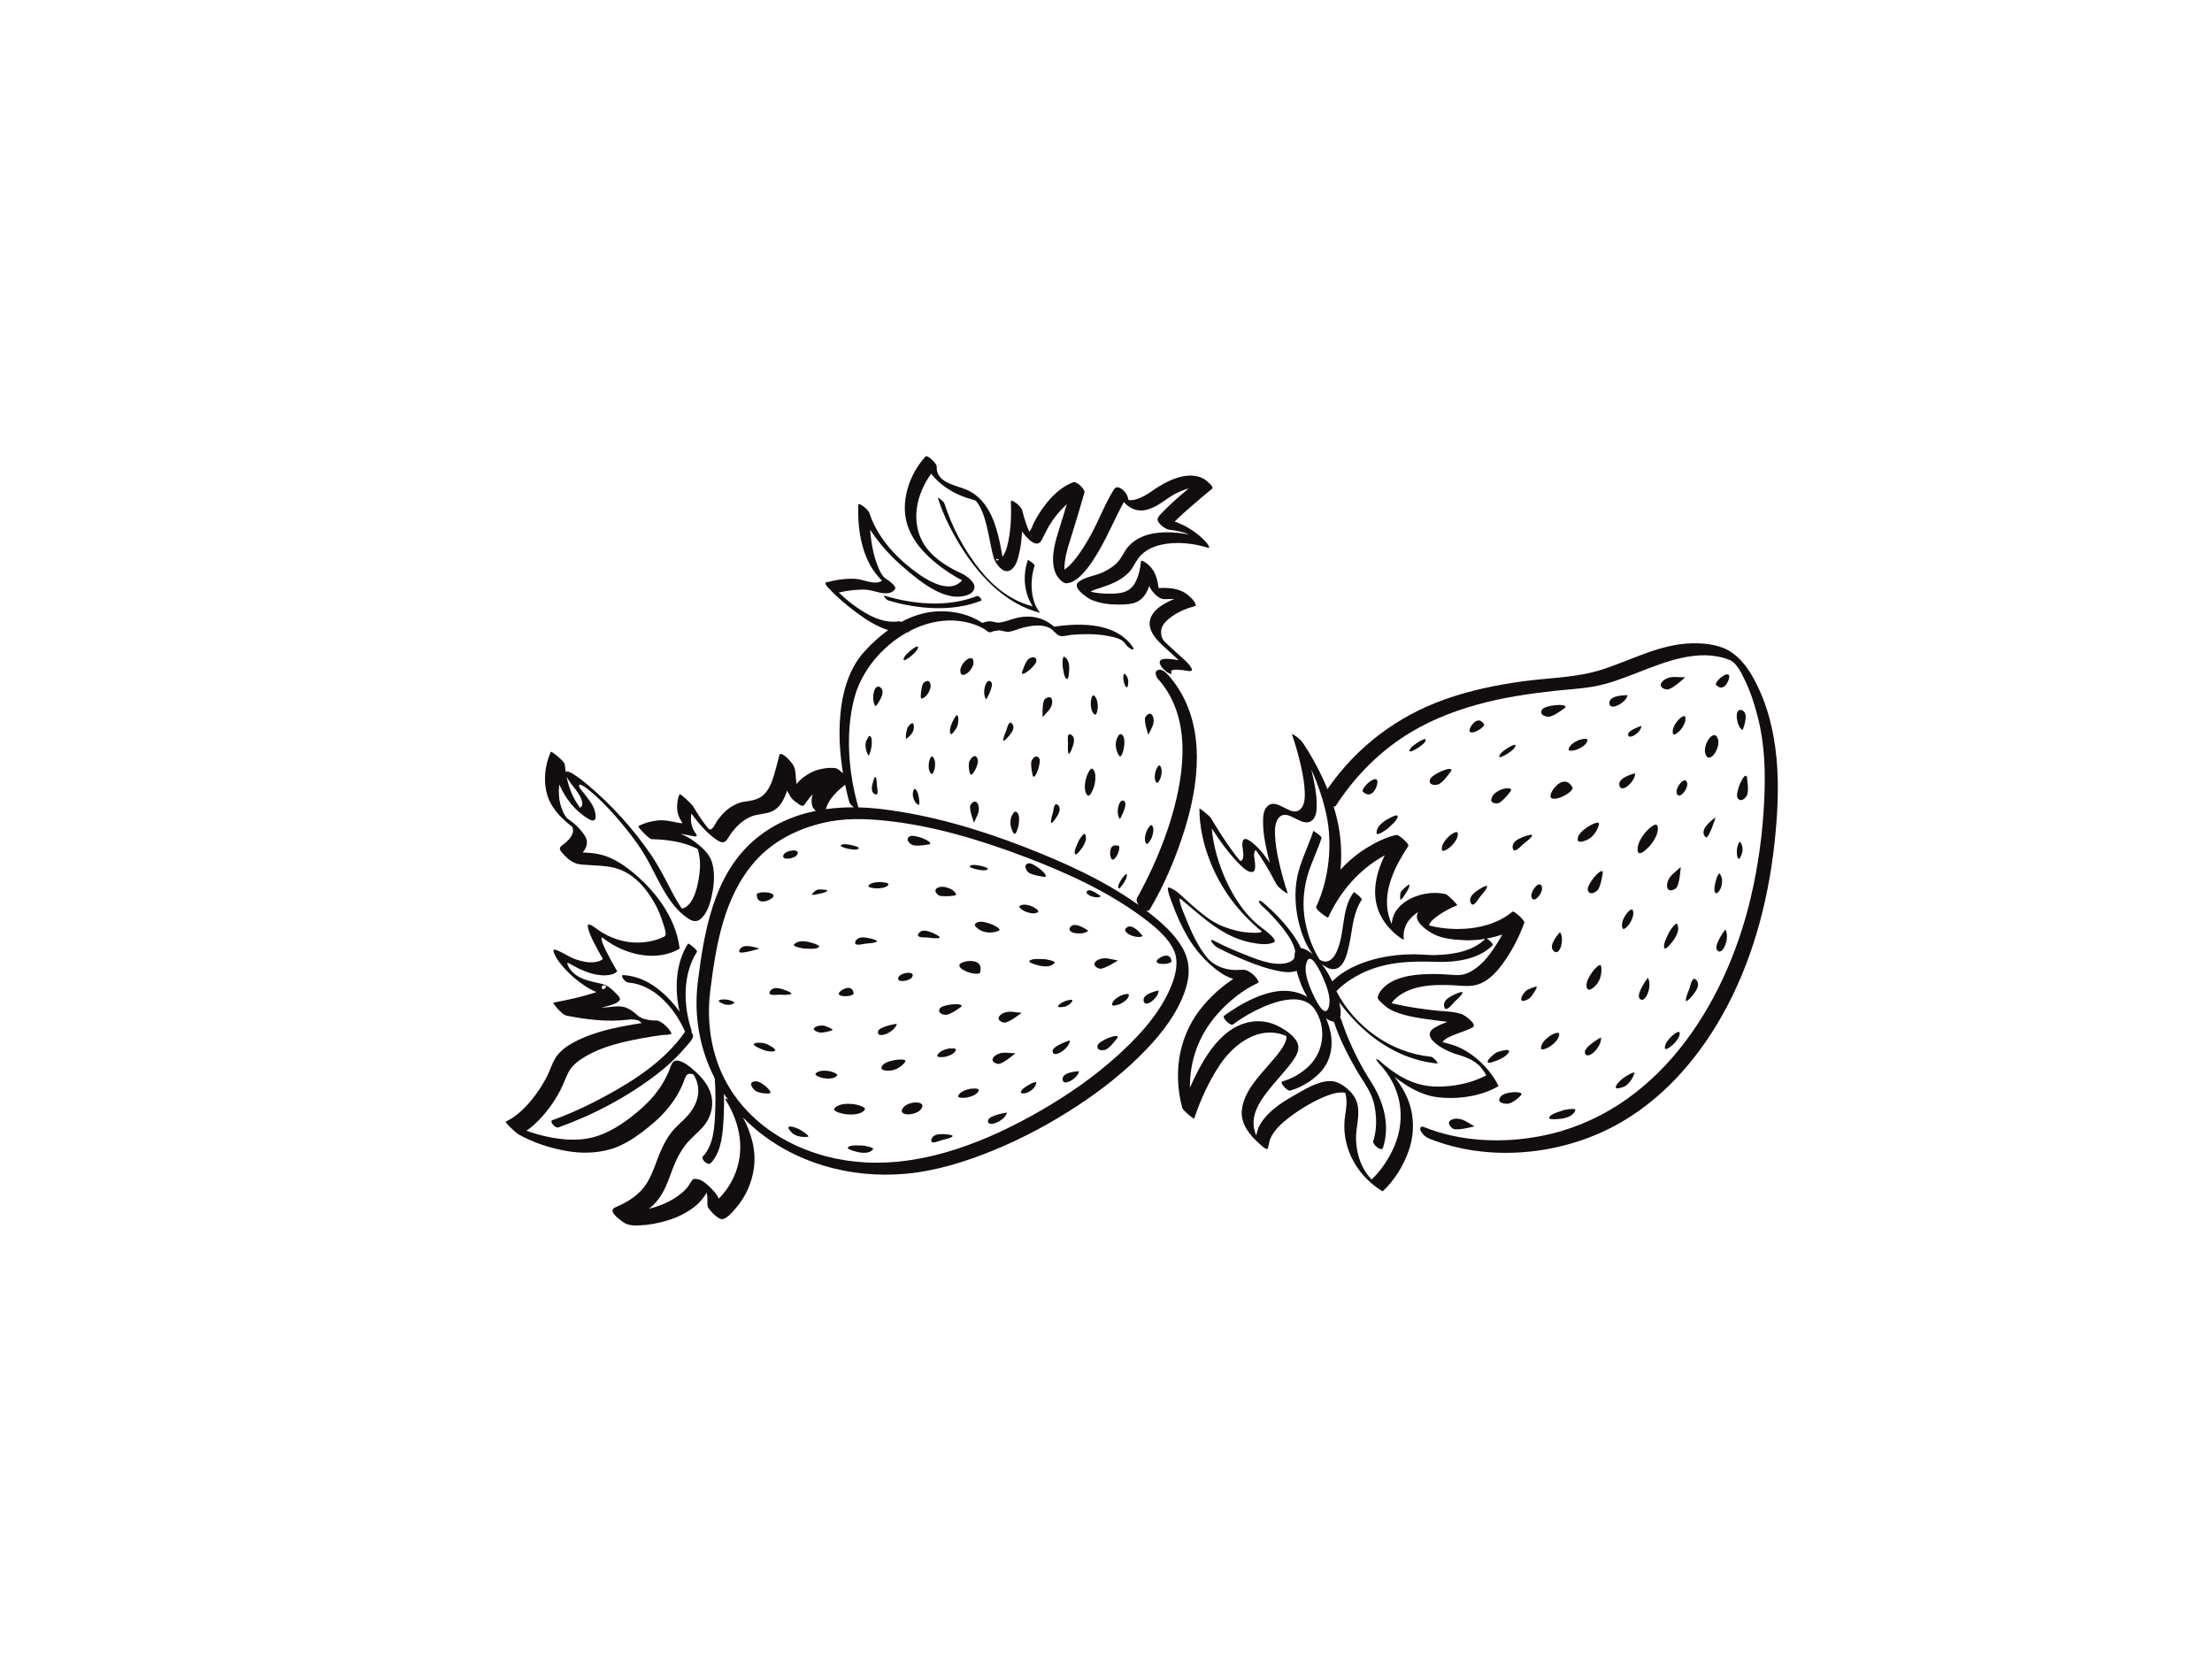 <?xml version="1.0" encoding="utf-8"?>
<!-- Generator: Adobe Illustrator 17.0.0, SVG Export Plug-In . SVG Version: 6.00 Build 0)  -->
<!DOCTYPE svg PUBLIC "-//W3C//DTD SVG 1.1//EN" "http://www.w3.org/Graphics/SVG/1.1/DTD/svg11.dtd">
<svg version="1.1" id="Layer_1" xmlns="http://www.w3.org/2000/svg" xmlns:xlink="http://www.w3.org/1999/xlink" x="0px" y="0px"
	 width="800px" height="600px" viewBox="0 0 800 600" enable-background="new 0 0 800 600" xml:space="preserve">
<g>
	<path fill="#120E0F" d="M312.571,401.616c1.394-1.425-3.613-2.284-4.063-2.323c-2.145-0.189-5.077-0.161-6.585,1.381
		c-1.393,1.425,3.614,2.284,4.063,2.323C308.133,403.187,311.064,403.159,312.571,401.616z"/>
	<path fill="#120E0F" d="M353.017,314.365c1.014,0.212,3.177,0.74,4.146,0.087c0.772-0.52-1.994-1.197-2.169-1.233
		c-1.014-0.212-3.178-0.74-4.147-0.087C350.076,313.651,352.841,314.329,353.017,314.365z"/>
	<path fill="#120E0F" d="M372.331,392.206c-0.893,0.523-2.854,1.581-3.118,2.706c-0.208,0.895,1.988,0.547,3.004-0.071
		c1.769-1.076,2.303-2.058,2.566-3.182C374.992,390.764,372.485,392.116,372.331,392.206z"/>
	<path fill="#120E0F" d="M289.332,408.557c-0.937-0.434-2.918-1.435-4.012-1.016c-0.871,0.333,1.4,2.437,1.546,2.538
		c2.169,1.502,5.337,1.058,5.337,1.058C293.073,410.804,289.494,408.632,289.332,408.557z"/>
	<path fill="#120E0F" d="M306.339,306.871c1.014,0.211,3.178,0.739,4.146,0.086c0.772-0.52-1.994-1.196-2.168-1.233
		c-1.014-0.211-3.178-0.739-4.147-0.087C303.399,306.157,306.164,306.834,306.339,306.871z"/>
	<path fill="#120E0F" d="M386.977,376.26c0,0-6.273,1.92-6.292,3.873C380.658,383.02,386.717,379.524,386.977,376.26z"/>
	<path fill="#120E0F" d="M404.323,347.351c0,0-2.097-0.369-3.256-0.632c-1.534-0.349-3.716-0.129-4.848,1.086
		c-1.135,1.22,0.334,2.264,1.493,2.528C399.245,350.682,404.323,347.351,404.323,347.351z"/>
	<path fill="#120E0F" d="M359.256,382.461c-0.957,1.358,0.643,2.197,1.829,2.303c1.568,0.141,6.143-3.836,6.143-3.836
		s-2.131-0.084-3.316-0.191C362.343,380.596,360.209,381.105,359.256,382.461z"/>
	<path fill="#120E0F" d="M385.383,364.006c2.166-0.861,2.456-2.112,2.456-2.112c0.237-0.701-2.388,0.063-2.519,0.122
		c-0.75,0.347-2.361,1.033-2.656,1.906C382.426,364.623,385.251,364.06,385.383,364.006z"/>
	<path fill="#120E0F" d="M312.079,339.024c-2.003-0.031-2.804,1.212-2.812,2.037c-0.01,1.164,3.301,0.282,3.436,0.264
		c0.706-0.095,3.981-0.213,4.466-0.852C317.509,340.022,314.083,339.055,312.079,339.024z"/>
	<path fill="#120E0F" d="M353.338,333.638c-1.314,0.642-0.537,1.421-0.347,1.618c2.693,2.775,6.691,2.095,8.197,1.36
		c1.314-0.641-2.211-2.203-2.468-2.3C357.307,333.78,354.843,332.903,353.338,333.638z"/>
	<path fill="#120E0F" d="M295.782,323.362c0.748-0.18,2.989-0.511,3.444-1.247c0.27-0.437-3.254-0.437-3.43-0.393
		c-0.748,0.18-1.689,1.001-2.143,1.736C293.383,323.895,295.607,323.404,295.782,323.362z"/>
	<path fill="#120E0F" d="M350.851,393.794c-1.492,0.311-3.434,0.945-4.234,2.338c-0.744,1.292,2.768,0.873,3.088,0.805
		c1.493-0.312,3.435-0.946,4.235-2.337C354.683,393.306,351.172,393.727,350.851,393.794z"/>
	<path fill="#120E0F" d="M339.537,323.831c0.775,0.549,6.365,0.311,6.265-0.293c-0.112-0.663-0.715-1.204-1.235-1.573
		c-0.776-0.549-1.696-0.92-2.63-1.114c-0.72-0.149-1.667-0.255-2.375,0.045c-0.142,0.061-0.286,0.123-0.429,0.184
		c-0.508,0.215-0.932,0.577-0.831,1.178C338.414,322.923,339.016,323.464,339.537,323.831z"/>
	<path fill="#120E0F" d="M339.925,364.716c-0.961,1.545,0.842,2.289,2.141,2.317c1.703,0.037,5.638-2.982,5.638-2.982
		C348.665,362.506,340.878,363.18,339.925,364.716z"/>
	<path fill="#120E0F" d="M396.957,378.088c-0.467,1.75,1.479,1.948,2.733,1.605c1.644-0.448,4.529-4.452,4.529-4.452
		C404.687,373.492,397.42,376.349,396.957,378.088z"/>
	<path fill="#120E0F" d="M377.899,317.167c1.787-0.43-4.183-5.356-5.959-4.926c-1.788,0.432-1.052,2.212-0.157,3.133
		C372.957,316.583,377.899,317.167,377.899,317.167z"/>
	<path fill="#120E0F" d="M329.819,305.507c1.498,0.791,6.389-0.155,6.389-0.155c1.566-0.952-5.669-3.814-7.226-2.867
		C327.416,303.438,328.678,304.903,329.819,305.507z"/>
	<path fill="#120E0F" d="M377.807,346.891c-1.25,0.029-4.498-0.412-5.454,0.619c-0.748,0.801,3.786,1.787,4.002,1.823
		c2.555,0.432,4.038,0.023,4.996-1.008C382.097,347.523,378.025,346.886,377.807,346.891z"/>
	<path fill="#120E0F" d="M312.141,414.317c-1.25,0.029-4.497-0.411-5.455,0.62c-0.747,0.801,3.787,1.786,4.002,1.822
		c2.555,0.431,4.039,0.022,4.997-1.008C316.431,414.949,312.359,414.311,312.141,414.317z"/>
	<path fill="#120E0F" d="M387.28,335.079c-2.361,2.537,4.567,3.372,6.284,1.527C393.565,336.605,388.996,333.234,387.28,335.079z"/>
	<path fill="#120E0F" d="M384.317,390.062c-0.258,3.42,5.725-0.148,5.913-2.637C390.23,387.425,384.506,387.574,384.317,390.062z"/>
	<path fill="#120E0F" d="M413.586,361.739c0.288,3.417,5.634-1.029,5.423-3.513C419.009,358.226,413.375,359.256,413.586,361.739z"
		/>
	<path fill="#120E0F" d="M407.743,335.284c-3.008,1.751,3.358,4.542,5.546,3.268C413.289,338.553,409.931,334.011,407.743,335.284z"
		/>
	<path fill="#120E0F" d="M316.827,321.289c1.309,0.004,3.394-0.085,4.361-1.125c0.866-0.931-2.368-1.147-2.617-1.148
		c-1.309-0.005-3.395,0.085-4.362,1.125C313.343,321.072,316.578,321.288,316.827,321.289z"/>
	<path fill="#120E0F" d="M370.839,329.673c1.286,0.518,3.04,0.991,4.364,0.341c1.235-0.607-1.594-2.063-1.874-2.175
		c-1.287-0.519-3.04-0.991-4.364-0.341C367.73,328.104,370.558,329.56,370.839,329.673z"/>
	<path fill="#120E0F" d="M347.714,348.255c-3.169,1.66,4.51,4.807,6.663,3.678C356.066,346.773,349.866,347.125,347.714,348.255z"/>
	<path fill="#120E0F" d="M279.404,324.653c1.975-1.889-4.373-2.587-5.714-1.303C273.566,327.501,278.062,325.937,279.404,324.653z"
		/>
	<path fill="#120E0F" d="M277.151,377.52c-1.494-0.651-6.821-0.659-3.431,1.139c1.44,0.763,4.658,2.162,6.37,1.462
		C281.452,379.565,277.41,377.634,277.151,377.52z"/>
	<path fill="#120E0F" d="M324.374,370.261c0,0-6.5,0.912-6.837,2.839C317.042,375.948,323.587,373.444,324.374,370.261z"/>
	<path fill="#120E0F" d="M357.339,405.218c-0.495,2.849,6.049,0.344,6.836-2.839C364.174,402.379,357.674,403.291,357.339,405.218z"
		/>
	<path fill="#120E0F" d="M398.198,324.175c0,0-3.66-2.847-4.837-2.064C391.623,323.268,396.142,325.351,398.198,324.175z"/>
	<path fill="#120E0F" d="M363.191,369.841c1.559,0.214,6.314-3.552,6.314-3.552s-2.122-0.181-3.302-0.342
		c-1.56-0.213-3.715,0.199-4.731,1.51C360.452,368.772,362.011,369.682,363.191,369.841z"/>
	<path fill="#120E0F" d="M263.29,361.582c-0.823-0.09-2.556-0.333-3.272,0.261c-0.575,0.476,2.124,1.449,2.266,1.473
		c2.298,0.376,3.21-0.542,3.21-0.542C266.069,362.296,263.432,361.597,263.29,361.582z"/>
	<path fill="#120E0F" d="M339.841,339.109c0.426-0.373-2.727-2.003-4.68-2.432c-1.954-0.428-2.993,0.631-3.171,1.438
		c-0.249,1.139,3.171,0.933,3.308,0.941C336.008,339.104,339.236,339.64,339.841,339.109z"/>
	<path fill="#120E0F" d="M270.154,342.15c-2.005-0.04-2.811,1.199-2.824,2.023c-0.016,1.164,6.987-0.973,7.123-0.992
		C275.158,343.09,272.156,342.19,270.154,342.15z"/>
	<path fill="#120E0F" d="M281.33,357.377c-1.983-0.267-2.93,0.873-3.039,1.69c-0.153,1.155,3.239,0.671,3.376,0.669
		c0.711-0.01,3.975,0.26,4.534-0.319C286.593,359.013,283.314,357.645,281.33,357.377z"/>
	<path fill="#120E0F" d="M339.277,410.262c-1.985,0.28-2.577,1.629-2.453,2.444c0.176,1.151,3.306-0.231,3.438-0.27
		c0.682-0.203,3.9-0.825,4.277-1.532C344.802,410.408,341.262,409.982,339.277,410.262z"/>
	<path fill="#120E0F" d="M327.358,384.026c0.792-1.215-3.056-0.76-3.327-0.712c-1.496,0.259-4.072,0.762-4.978,2.152
		c-0.793,1.216,0.284,1.488,0.552,1.558C323.374,388.028,326.451,385.417,327.358,384.026z"/>
	<path fill="#120E0F" d="M301.08,372.486c0.408-0.316-2.885-1.542-3.065-1.558c-2.581-0.219-3.449,0.785-3.449,0.785
		c-1.173,0.969,1.906,1.724,2.086,1.745C297.416,373.547,300.392,373.017,301.08,372.486z"/>
	<path fill="#120E0F" d="M299.962,387.391c-1.504-0.241-3.543-0.343-4.802,0.67c-1.169,0.942,2.253,1.803,2.575,1.855
		c1.502,0.241,3.542,0.343,4.801-0.67C303.705,388.305,300.285,387.442,299.962,387.391z"/>
	<path fill="#120E0F" d="M331.432,398.714c-0.956-0.027-1.934,0.172-2.822,0.527c-0.683,0.272-1.531,0.706-1.948,1.343
		c-0.084,0.129-0.17,0.259-0.252,0.389c-0.301,0.457-0.447,0.989-0.02,1.43c0.47,0.488,1.28,0.602,1.922,0.621
		c0.957,0.026,1.934-0.174,2.821-0.528c0.683-0.272,1.531-0.706,1.948-1.343c0.085-0.129,0.169-0.258,0.254-0.387
		c0.3-0.458,0.446-0.991,0.02-1.431C332.883,398.846,332.075,398.731,331.432,398.714z"/>
	<path fill="#120E0F" d="M292.196,340.621c-2.547-0.471-4.037-0.086-5.013,0.929c-0.758,0.79,3.303,1.492,3.521,1.489
		c1.249-0.008,4.489,0.483,5.464-0.532C296.927,341.718,292.411,340.662,292.196,340.621z"/>
	<path fill="#120E0F" d="M329.923,353.311c1.268-2.29-3.998-1.659-4.922,0.008C323.733,355.61,329,354.979,329.923,353.311z"/>
	<path fill="#120E0F" d="M288.347,309.054c1.268-2.29-3.997-1.659-4.921,0.009C282.158,311.353,287.425,310.721,288.347,309.054z"/>
	<path fill="#120E0F" d="M276.989,392.913c-1.011-0.812-2.688-2.084-4.096-1.822c-2.824,0.523-0.017,3.153,0.175,3.309
		c1.011,0.813,3.795,1.242,5.21,1.03C279.544,395.24,277.18,393.069,276.989,392.913z"/>
	<path fill="#120E0F" d="M342.822,379.286c-1.356,0.321-3.062,0.949-3.753,2.235c-0.644,1.201,2.524,0.748,2.82,0.679
		c1.355-0.322,3.062-0.95,3.753-2.237C346.286,378.763,343.119,379.215,342.822,379.286z"/>
	<path fill="#120E0F" d="M405.353,360.065c-1.251,0.61-2.775,1.595-3.157,2.999c-0.357,1.31,2.633,0.176,2.905,0.042
		c1.25-0.61,2.774-1.595,3.156-3C408.615,358.797,405.626,359.932,405.353,360.065z"/>
	<path fill="#120E0F" d="M308.742,359.463c-0.261-3.642-4.061-1.889-5.122-0.65C302.058,360.635,307.68,360.701,308.742,359.463z"/>
	<path fill="#120E0F" d="M418.576,347.143c-1.561,1.822,4.062,1.888,5.121,0.649C423.438,344.151,419.637,345.904,418.576,347.143z"
		/>
	<path fill="#120E0F" d="M427.659,342.801c-2.97-5.207-7.776-9.349-12.455-12.969c-0.213-0.165-0.433-0.323-0.647-0.486
		c0.555,0.102,1.041-0.03,1.324-0.507c5.377-9.068,9.541-19.033,12.646-29.086c5.082-16.454,7.337-35.926-2.562-51.085
		c-1.073-1.643-2.261-3.183-3.575-4.64c-0.833-0.923-2.294-2.241-3.684-1.681c-1.305,0.526-0.617,2.397,0.053,3.14
		c12.138,13.451,9.807,33.329,5.14,49.4c-2.098,7.224-4.893,14.247-8.11,21.042c-1.033,2.182-2.122,4.339-3.265,6.466
		c-0.322,0.598-0.649,1.193-0.983,1.785c-0.1,0.177-0.2,0.353-0.302,0.529c-0.072,0.125-0.003,0.008,0.061-0.101
		c-0.448,0.789-0.166,1.786,0.44,2.665c-12.481-8.895-26.877-15.368-41.056-20.886c-16.563-6.446-33.966-11.59-51.648-13.744
		c-2.843-0.346-5.71-0.564-8.575-0.634c-3.63-12.479-4.763-26.946-1.48-39.548c2.519-9.668,9.922-18.68,19.108-23.765
		c0.223-0.023,0.445-0.051,0.667-0.085c0.113-0.017,0.126-0.138,0.078-0.317c7.563-3.97,16.254-5.275,24.398-2.14
		c0.73,0.281,1.431,0.624,2.121,0.991c0.476,0.254,1.197,0.737,1.251,0.779c0.403,0.311,1.12,0.957,1.677,0.719
		c0.825-0.352,1.71-0.51,2.595-0.619c1.212-0.151,2.2,0.426,3.356,0.481c1.54,0.074,3.283-0.775,4.727-1.206
		c2.202-0.657,4.438-1.116,6.745-1.087c1.282,0.016,2.565,0.304,3.733,0.828c1.425,0.639,2.173,2.088,3.55,2.81
		c1.096,0.574,3.289-0.139,4.485-0.247c2.123-0.192,4.256-0.267,6.388-0.246c2.414,0.024,4.838,0.231,7.204,0.717
		c1.673,0.344,4.602,0.903,5.636,2.419c0.615,0.902,1.443,1.744,2.419,2.255c0.721,0.378,1.111,0.058,0.619-0.663
		c-6.154-9.02-18.764-8.823-28.529-7.45c-3.922-3.402-8.5-4.385-13.871-3.06c-1.968,0.486-3.897,1.366-5.92,1.595
		c-1.147,0.13-2.38-0.52-3.606-0.471c-0.848,0.034-1.72,0.273-2.525,0.583c-4.432-2.95-9.854-4.272-15.148-4.213
		c-5.04,0.056-9.811,1.528-14.182,3.864c-0.302-0.169-0.586-0.263-0.822-0.227c-5.96,0.911-11.6-2.376-16.247-5.739
		c-1.863-1.349-3.611-2.866-5.293-4.433c-0.081-0.076-0.16-0.153-0.24-0.229c3.269-0.772,6.684-1.184,10.028-1.018
		c2.864,0.142,8.1,2.995,10.327-0.238c0.692-1.004-2.465-3.211-3.089-3.582c-1.86-1.108-2.794-3.777-3.524-5.685
		c-1.001-2.615-1.557-5.385-1.958-8.148c-0.194-1.334-0.344-2.687-0.447-4.045c0.871,1.312,1.794,2.576,2.712,3.781
		c3.321,4.361,7.309,8.203,11.54,11.671c4.629,3.794,9.914,7.888,16.007,8.709c2.248,0.303,7.496-0.296,7.488-3.529
		c-0.004-1.562-2.056-3.219-3.181-3.986c-1.139-0.777-2.484-1.272-3.707-1.906c-3.597-1.865-7.143-4.2-9.781-7.312
		c-3.686-4.348-4.937-9.894-4.145-15.473c0.604-4.254,2.54-8.636,5.147-12.243c1.979,2.674,4.952,4.911,7.258,6.249
		c2.242,1.3,4.638,2.236,7.121,2.964c0.681,0.2,1.364,0.328,1.97,0.696c-0.4-0.209,0.595,0.884,0.726,1.096
		c1.945,3.151,2.823,7.028,3.617,10.599c0.65,2.924,1.077,5.914,1.919,8.792c0.565,1.932,3.05,5.485,5.355,4.804
		c2.619-0.774,3.419-4.422,3.942-6.709c0.569-2.49,0.831-5.056,0.967-7.619c0.419,0.642,0.883,1.257,1.405,1.835
		c0.886,0.982,3.046,3.193,4.593,2.443c0.583-0.283,0.904-0.805,1.206-1.358c0.916-1.677,1.661-3.423,2.65-5.067
		c1.568-2.606,3.512-4.98,5.704-7.083c0.205-0.197,0.418-0.393,0.632-0.59c-1.022,3.407-2.065,6.808-3.135,10.2
		c-1.43,4.532-2.921,10.483-0.78,15.089c0.509,1.095,2.416,3.397,3.8,3.307c2.456-0.161,4.432-1.937,6.028-3.652
		c2.467-2.652,4.381-5.833,6.174-8.961c3.12-5.446,5.493-11.275,8.53-16.757c0.031,0.034,0.061,0.069,0.092,0.103
		c3.251,3.457,6.806,3.671,10.917,1.65c2.404-1.182,4.477-2.95,6.788-4.294c1.78-1.035,3.68-1.856,5.661-2.393
		c-3.409,2.836-6.767,5.761-9.801,8.957c-0.547,0.577-1.345,1.301-1.457,2.138c-0.193,1.452,2.849,3.663,4.121,3.821
		c2.599,0.325,4.99,0.746,7.286,1.775c-3.964-0.823-8.127-1.058-12.064-0.541c-3.772,0.495-7.416,2.023-9.966,4.907
		c-1.431,1.619-2.166,3.69-3.584,5.333c-1.495,1.734-3.515,2.956-5.556,3.936c-2.707,1.299-6.596,1.63-8.913,3.606
		c-2.391,2.039,3.515,5.864,4.97,6.457c4.018,1.636,8.825,1.824,13.094,1.454c4.165-0.361,6.316-2.775,7.607-6.579
		c0.253,0.635,0.573,1.242,1.012,1.8c0.994,1.261,2.614,2.932,4.342,2.971c1.256,0.028,2.49-0.047,3.72-0.067
		c-1.854,0.752-3.643,1.671-5.268,2.833c-2.399,1.715-4.205,4.291-3.532,7.341c0.767,3.476,3.873,6.001,6.364,8.29
		c1.332,1.224,2.681,2.43,4.007,3.661c-0.215-0.024-0.429-0.053-0.641-0.079c-1.454-0.179-7.533-1.429-5.992,1.78
		c0.538,1.12,1.565,2.071,2.579,2.761c0.275,0.187,1.93,1.051,1.4-0.052c-0.719-1.496,3.863-0.806,4.507-0.728
		c0.611,0.074,3.518,0.876,2.841-0.577c-0.836-1.796-2.682-3.224-4.103-4.54c-1.861-1.722-3.77-3.392-5.597-5.151
		c-1.039-1-1.634-2.683-1.255-4.569c0.395-1.959,2.239-3.514,3.772-4.61c2.465-1.763,5.473-3.005,8.398-3.777
		c0.184-0.005,0.271-0.099,0.263-0.282c-0.166-1.261-1.374-2.394-2.23-3.204c-1.918-1.815-4.198-2.628-6.779-2.949
		c-0.99-0.123-1.992-0.133-2.988-0.135c-0.487,0.004-0.975,0.018-1.461,0.041c-0.002,0-0.003,0-0.004,0
		c-0.1-0.645-0.167-1.289-0.268-1.81c-0.61-3.14-1.832-5.727-4.627-7.519c-0.212-0.136-1.434-0.987-1.485-0.264
		c-0.18,2.541-0.823,5.106-1.95,7.389c-2.049,4.154-6.06,4.319-10.221,4.24c-2.022-0.039-4.06-0.248-6.036-0.692
		c0.982-0.701,2.364-1.006,3.466-1.371c1.707-0.567,3.398-1.165,5.036-1.912c1.923-0.877,3.675-2.054,5.181-3.536
		c1.579-1.555,2.343-3.613,3.652-5.358c2.342-3.12,6.132-4.572,9.865-5.135c4.934-0.745,10.385-0.106,15.144,1.378
		c1.386,0.432-0.275-1.668-0.477-1.902c-1.528-1.772-3.454-3.272-5.387-4.568c-1.683-1.128-3.504-2.02-5.398-2.731
		c-0.222-0.083-0.446-0.158-0.672-0.23c0.065-0.065,0.13-0.13,0.194-0.195c1.728-1.73,3.567-3.351,5.404-4.964
		c2.623-2.302,5.289-4.558,7.988-6.771c0.829-0.68-2.637-3.341-3.089-3.582c-5.983-3.188-13.779,0.992-18.591,4.391
		c-1.855,1.31-3.805,2.494-6.009,3.108c-0.802,0.224-1.705,0.33-2.543,0.211c-0.178-0.423-0.267-0.87-0.397-1.309
		c-0.484-1.631-3.522-4.701-4.88-2.562c-3.256,5.123-5.392,11.041-8.319,16.365c-1.789,3.254-3.734,6.459-6.104,9.326
		c-0.966,1.168-2.145,2.472-3.516,3.353c-0.105-3.591,1.058-7.476,2.015-10.506c1.817-5.759,3.551-11.545,5.223-17.348
		c0.351-1.218-2.836-4.206-4.029-3.757c-6.313,2.375-11.141,8.728-14.157,14.437c-0.382,0.722-0.903,2.615-1.782,3.448
		c-0.194-0.445-0.374-0.896-0.55-1.346c-0.788-2.023-1.427-4.127-1.938-6.238c-0.264-1.089-1.296-2.007-2.133-2.682
		c-0.14-0.113-2.048-1.53-2.016-0.659c0.201,5.394,0.01,11.063-1.369,16.299c-0.343,1.303-0.863,2.602-1.667,3.693
		c-0.345-1.708-0.593-3.452-0.955-5.112c-1.557-7.143-4.055-14.912-10.939-18.619c-4.012-2.16-12.235-2.565-11.885-8.957
		c0.05-0.907-3.341-4.374-4.089-3.549c-5.031,5.555-8.177,13.595-7.318,21.085c1.123,9.79,9.783,17.242,17.682,22.049
		c0.942,0.573,1.909,1.105,2.89,1.609c-0.153,0.199-0.332,0.379-0.487,0.53c-4.057,3.948-11.068,0.071-14.635-2.373
		c-7.299-5.002-13.95-11.723-17.473-19.958c-0.233-0.545-0.444-1.099-0.635-1.659c-0.063-0.184-0.281-0.964-0.151-0.451
		c-0.277-1.092-1.288-2.001-2.133-2.682c-0.177-0.143-1.981-1.529-2.016-0.659c-0.377,9.557,1.492,20.628,8.581,27.393
		c-2.345,1.784-6.742-0.421-9.244-0.624c-3.621-0.293-7.475,0.339-10.98,1.249c-0.833,0.216,0.576,1.726,0.798,1.965
		c3.166,3.4,6.756,6.431,10.488,9.184c3.226,2.38,7.083,4.842,11.154,6.114c-3.193,2.291-6.107,4.99-8.674,7.833
		c-6.2,6.865-8.34,16.524-8.816,25.507c-0.326,6.146,0.165,12.345,1.171,18.431c-1.039-0.922-2.094-1.721-2.444-1.787
		c-2-0.379-4.172-0.089-6.123,0.392c-2.157,0.532-4.125,1.605-5.878,2.948c-0.885,0.678-1.661,1.481-2.393,2.319
		c-0.011-0.078-0.023-0.156-0.034-0.234c-0.3-2.091-0.069-5.146-1.357-6.924c-0.69-0.953-3.173-3.948-4.538-3.7
		c-0.296,0.054-0.851,2.833-0.956,3.212c-0.424,1.524-0.827,3.053-1.28,4.569c-0.734,2.456-1.675,4.895-3.485,6.764
		c-1.9,1.963-4.544,2.36-7.117,2.709c-2.469,0.336-4.66,1.567-6.547,3.144c-1.203,1.004-2.209,2.227-3.152,3.47
		c-0.762,1.005-1.296,2.657-2.375,3.347c-0.163,0.104-0.504,0.068-0.729,0.044c-0.209-0.206-0.444-0.444-0.6-0.638
		c-1.966-2.45-3.706-5.112-5.301-7.817c-0.312-0.529-4.6-4.727-4.854-4.146c-0.636,1.453-0.83,3.062-0.852,4.632
		c-0.02,1.396,0.34,2.82,0.96,4.064c0.659,1.322,1.722,1.954-0.156,1.607c-2.775-0.514-5.378-1.265-8.232-0.863
		c-2.258,0.318-4.574,0.893-6.576,2.027c-0.373,0.211,3.809,4.667,4.817,4.692c5.51,0.138,11.628,0.947,16.576,3.502
		c0.376,0.867,0.523,1.855,0.672,2.776c0.446,2.772,0.194,5.638-0.295,8.384c-0.579,3.25-1.904,8.87-5.388,10.28
		c-0.256,0.104-0.497,0.118-0.706,0.092c-0.196-0.289-0.388-0.582-0.577-0.871c-1.362-2.079-2.529-4.287-3.681-6.487
		c-2.19-4.177-4.283-8.289-6.957-12.19c-6.345-9.255-14.127-17.843-22.712-25.074c-1.495-1.259-3.039-2.482-4.682-3.544
		c-0.806-0.521-2.041-1.44-3.073-1.289c-0.117,0.017-0.205,0.058-0.269,0.118c-0.146-0.929-0.265-1.87-0.362-2.822
		c-0.103-1.014-4.849-4.845-5.017-4.478c-2.29,5.013-2.867,11.3-1.005,16.502c1.577,4.407,5.198,7.954,8.902,10.751
		c-0.313-0.216,0.017,0.157,0.132,0.973c0.093,0.66-0.199,1.324-0.451,1.909c-0.505,1.175-1.564,2.11-2.504,2.93
		c-1.241,1.083-2.561,1.472-1.313,3.077c1.29,1.66,3.055,3.328,5.028,4.121c1.535,0.617,3.445,0.592,5.068,0.709
		c4.105,0.296,8.201,0.262,12.017,1.995c4.999,2.269,8.477,6.44,11.239,11.064c1.503,2.516,2.637,5.224,3.476,8.027
		c0.317,1.06,1.629,4.152,0.45,4.756c-3.285,1.683-7.083,2.292-10.74,2.172c-3.184-0.104-6.318-0.965-9.208-2.271
		c-1.752-0.792-3.363-1.832-4.914-2.962c-0.685-0.499-1.429-1.082-2.274-1.278c-1.719-0.4,1.147,5.476,1.356,5.897
		c1.104,2.223,2.296,4.405,3.548,6.549c-0.991,0.935-2.649,1.177-3.922,1.225c-1.844,0.07-3.686-0.379-5.433-0.919
		c-2.749-0.85-5.048-2.721-7.723-3.608c-2.092-0.694,0.738,3.679,1.008,4.046c2.695,3.66,6.249,6.858,10.062,9.314
		c1.176,0.758,2.413,1.395,3.691,1.942c-0.296,0.098-0.592,0.193-0.885,0.288c-4.762,1.536-9.722,2.561-14.631,3.512
		c-0.028,0.006-0.057,0.011-0.085,0.016c-0.289,0.055,1.419,2.045,1.476,2.102c0.814,0.829,2.123,2.351,3.341,2.59
		c7.163,1.407,14.711,2.349,21.987,1.476c1.389-0.167,2.967-0.19,4.265,0.415c0.162,0.145,0.322,0.291,0.485,0.435
		c0.141,0.124,0.289,0.241,0.432,0.362c-1.872,0.279-3.738,0.589-5.598,0.939c-6.693,1.258-13.568,2.966-19.55,6.32
		c-2.48,1.391-4.817,3.219-6.274,5.699c-1.123,1.912-1.767,4.144-2.758,6.135c-1.177,2.365-2.588,4.609-4.147,6.74
		c-2.764,3.78-6.507,7.779-10.839,9.805c-0.55,0.257,3.962,4.263,4.475,4.553c5.406,3.053,11.626,5.067,17.718,6.11
		c5.025,0.86,10.207,0.785,15.144-0.529c5.892-1.568,11.246-5.58,15.835-9.457c3.431-2.899,6.442-6.298,8.751-10.156
		c0.769-1.284,1.428-2.631,2.032-3.999c0.466-1.054,0.759-2.424,1.479-3.33c0.585-0.737,1.688-0.554,2.453-0.234
		c0.435,0.667,0.768,1.406,1.05,2.143c1.792,4.68-0.128,9.368-3.318,12.893c-1.878,2.074-4.064,3.741-5.795,5.971
		c-1.509,1.945-2.668,4.139-3.665,6.381c-1.717,3.862-2.809,7.973-4.988,11.623c-2.616,4.381-6.861,7.058-11.468,8.985
		c-3.044,1.273,1.025,4.11,2.421,5.186c1.854,1.429,3.916,1.473,6.181,1.393c3.298-0.117,6.593-0.746,9.755-1.666
		c3.71-1.08,7.279-2.756,10.307-5.174c1.433-1.145,2.662-2.519,3.685-4.038c0.308-0.458,0.427-0.787,0.613-0.99
		c0.116,0.678,0.177,1.366,0.232,1.998c0.118,1.369-0.332,2.718,0.55,3.853c1.003,1.29,2.551,2.955,4.09,3.636
		c1.968,0.87,5.013-3.116,6.013-4.304c3.336-3.961,5.463-8.865,6.163-13.986c0.882-6.456-0.926-12.761-3.956-18.4
		c1.042,1.075,2.124,2.122,3.256,3.131c15.081,13.445,35.76,19.085,55.675,17.261c10.936-1.001,21.531-4.324,31.66-8.456
		c10.614-4.331,20.756-9.822,30.341-16.098c9.021-5.906,17.566-12.668,25.024-20.472c5.818-6.088,11.196-13.125,13.944-21.175
		C430.433,352.924,430.491,347.766,427.659,342.801z M413.842,204.838C413.703,204.637,413.723,204.6,413.842,204.838
		L413.842,204.838z M392.421,213.432c-0.024-0.009-0.048-0.017-0.072-0.025C391.601,213.136,391.908,213.107,392.421,213.432z
		 M437.478,176.542L437.478,176.542C437.479,176.542,437.478,176.542,437.478,176.542
		C437.479,176.542,437.478,176.542,437.478,176.542z M372.745,193.36C373.213,193.917,373.318,194.454,372.745,193.36
		L372.745,193.36z M361.29,202.497c-0.047,0.026-0.092,0.055-0.141,0.079C359.942,203.19,359.821,201.4,361.29,202.497z
		 M350.335,211.022C350.81,211.251,350.689,211.224,350.335,211.022L350.335,211.022z M308.805,291.985
		c-3.385-0.013-6.76,0.19-10.08,0.654c0.762-3.496,4.08-6.573,6.941-8.835c0.055,0.269,0.108,0.539,0.165,0.808
		c0.381,1.81,0.795,3.626,1.318,5.401C307.366,290.752,308.119,291.464,308.805,291.985z M252.026,306.516
		C251.555,306.057,251.762,306.122,252.026,306.516L252.026,306.516z M246.097,328.394
		C245.812,328.259,245.751,328.117,246.097,328.394L246.097,328.394z M208.317,285.732c1.026,1.388,2.06,2.925,2.276,4.675
		c0.066,0.532-0.148,1.606-0.834,1.668c-0.003,0-0.005,0-0.008,0c-0.347-0.467-0.67-0.956-0.987-1.437
		c-2.013-3.052-3.168-6.323-3.86-9.771C205.853,282.71,208.037,285.355,208.317,285.732z M209.602,292.069
		C209.119,292.001,208.911,291.462,209.602,292.069L209.602,292.069z M207.778,299.632c0.15,0.109,0.299,0.22,0.449,0.327
		C208.053,299.835,207.909,299.729,207.778,299.632z M217.821,339.086C217.967,339.143,218.174,339.329,217.821,339.086
		L217.821,339.086z M218.97,357.23c-0.211,0.246-0.529,0.412-0.807,0.568c-0.031,0.017-0.065,0.031-0.096,0.048
		C216.409,356.044,220.065,355.952,218.97,357.23z M262.452,397.828c5.336,8.527,7.178,18.5,2.918,27.86
		c-1.314,2.889-3.182,5.545-5.401,7.81c-0.699-1.582-1.915-2.889-3.147-4.085c-1.574-1.528-3.618-3.377-5.985-2.995
		c-0.54,0.087-1.787,2.516-2.23,3.037c-1.292,1.521-2.892,2.761-4.561,3.839c-2.839,1.833-6.062,3.052-9.329,3.908
		c1.812-1.469,3.388-3.219,4.658-5.346c2.17-3.634,3.237-7.832,4.948-11.681c0.929-2.09,2.088-4.055,3.448-5.893
		c1.818-2.456,4.247-4.261,6.28-6.508c3.056-3.377,4.312-7.921,3-12.306c-1.19-3.977-4.482-7.206-7.644-9.702
		c-1.361-1.074-4.88-3.543-6.287-1.238c-0.595,0.974-0.904,2.234-1.366,3.281c-0.675,1.528-1.465,3-2.341,4.423
		c-2.454,3.986-5.78,7.355-9.376,10.316c-4.704,3.875-10.039,7.443-16.023,8.885c-5.177,1.248-10.675,0.798-15.836-0.279
		c-2.607-0.544-5.234-1.286-7.788-2.223c3.294-2.191,6.108-5.381,8.394-8.419c1.444-1.919,2.685-3.982,3.815-6.097
		c1.173-2.195,1.909-4.599,3.089-6.778c1.362-2.514,3.857-4.298,6.274-5.699c5.911-3.427,12.901-5.048,19.55-6.32
		c2.654-0.508,5.327-0.919,8.005-1.28c0.775-0.105,2.652,0.019,3.311-0.466c0.004-0.064,0.007-0.127,0.011-0.191
		c-0.813-1.709-3.042-3.891-4.848-4.514c-0.489-0.169-1.21-0.062-1.723-0.097c-1.328-0.09-2.638-0.347-3.901-0.763
		c-0.189-0.062-1.349-0.761-1.155-0.552c-0.05-0.043-0.091-0.079-0.109-0.095c-0.571-0.511-1.138-1.014-1.742-1.486
		c-1.265-0.99-2.584-1.798-4.183-2.084c-2.252-0.404-4.691,0.25-6.958,0.318c-0.189,0.006-0.379,0.007-0.568,0.01
		c0.287-0.08,0.575-0.159,0.861-0.242c1.566-0.453,4.605-0.976,5.601-2.457c0.556-0.825-1.206-2.296-1.586-2.69
		c-1.264-1.308-2.72-2.6-4.509-3.09c-3.775-1.035-7.87-1.337-10.845-4.275c-0.74-0.731-1.412-1.63-1.825-2.59
		c-0.54-1.257,0.237-0.812,1.011-0.366c3.847,2.216,8.493,4.331,13.046,4.013c1.225-0.086,2.833-0.388,3.735-1.323
		c0.042-0.193-0.009-0.367-0.152-0.522c-1.347-2.285-2.639-4.614-3.805-6.996c-0.628-1.283-1.279-2.618-1.6-4.018
		c-0.063-0.275-0.137-0.62,0.149-0.785c0.018-0.01,0.047-0.005,0.08,0.007c0.809,0.589,1.618,1.172,2.454,1.724
		c7.167,4.739,17.679,6.954,25.509,2.297c0.003-0.063,0.007-0.127,0.01-0.19c-1.486-11.757-9.692-22.037-18.918-28.974
		c-3.715-2.793-7.783-4.882-12.442-5.367c-1.241-0.129-2.487-0.21-3.733-0.285c0.038-0.036,0.069-0.068,0.09-0.09
		c1.456-1.575,2.038-3.851,0.846-5.756c-1.444-2.308-3.581-4.471-5.848-5.978c-0.064-0.043-0.886-0.797-0.812-0.63
		c-0.275-0.361-0.522-0.738-0.76-1.127c-0.57-0.93-0.956-1.952-1.289-2.985c-0.804-2.496-0.973-5.277-0.66-8.012
		c2.273,5.122,5.781,9.667,10.661,12.509c3.731,2.173,2.477-2.902,1.517-4.679c-0.868-1.607-2.033-3.072-3.137-4.52
		c-0.433-0.568-2.117-2.196-1.859-3.031c0.364-1.18,5.071,3.034,5.324,3.256c3.94,3.467,7.505,7.428,10.834,11.474
		c3.464,4.21,6.691,8.666,9.242,13.493c2.178,4.123,4.164,8.355,6.724,12.263c1.91,2.915,4.355,5.756,7.276,7.696
		c2.016,1.339,3.64,1.392,5.293-0.517c2.176-2.513,3.063-6.263,3.629-9.442c0.619-3.477,0.725-7.343-0.383-10.73
		c-0.96-2.936-3.925-5.395-6.293-7.18c-1.547-1.166-3.24-2.052-5.017-2.757c1.543,0.216,3.074,0.591,4.641,0.881
		c0.284,0.053,1.328,0.293,1.272-0.253c-0.038-0.371-0.387-0.778-0.593-1.061c-0.674-0.928-1.03-1.936-1.291-3.037
		c-0.286-1.209-0.277-2.557-0.036-3.844c0.739,1.017,1.494,2.021,2.288,2.989c1.928,2.352,4.101,4.661,6.628,6.376
		c1.81,1.228,3.058,1.64,4.263-0.367c1.923-3.201,4.538-6.111,7.956-7.72c2.549-1.199,5.439-0.913,8.01-2.072
		c2.615-1.179,4.046-3.74,5.023-6.299c0.154-0.403,0.296-0.811,0.43-1.222c0.258,0.56,0.558,1.092,0.906,1.604
		c0.302,0.948,1.683,2.248,2.726,2.868c0.244,0.193,0.498,0.386,0.767,0.577c1.585,1.128,1.9,0.077,2.826-1.272
		c0.602-0.878,1.289-1.689,2.04-2.434c-0.439,1.317-0.557,2.705-0.196,4.148c0.159,0.637,0.708,1.283,1.316,1.86
		c-8.311,1.685-16.163,5.141-22.825,11.065c-14.314,12.726-17.639,33.092-19.881,51.112c-1.449,12.18,0.753,24.086,6.151,34.52
		c0.28,3.661,0.317,7.354,0.198,11.019c-0.174,5.385-0.366,13.015-4.393,17.143c-1.025,1.05,1.703,3.621,2.741,2.556
		c4.143-4.248,4.438-11.727,4.715-17.285c0.129-2.584,0.154-5.19,0.073-7.789c0.481,0.72,0.974,1.434,1.487,2.136
		C262.718,397.383,261.933,396.998,262.452,397.828z M421.732,360.604c-4.328,8.231-10.967,15.211-17.818,21.389
		c-8.398,7.573-17.785,14.07-27.575,19.704c-19.049,10.962-41.126,19.91-63.468,18.702c-19.047-1.03-38.118-9.815-48.58-26.224
		c-6.713-10.53-8.92-23.224-7.457-35.52c2.052-16.495,4.846-34.241,16.245-47.141c6.485-7.34,15.309-11.738,24.747-13.941
		c7.091-1.655,14.339-1.557,21.547-0.847c17.585,1.731,34.914,6.944,51.375,13.192c15.4,5.845,31.006,12.963,44.103,23.096
		c3.979,3.079,7.955,6.668,9.781,10.843C426.886,349.012,424.246,355.822,421.732,360.604z"/>
	<path fill="#120E0F" d="M249.938,372.922c0.18,0.091,0.297,0.118,0.258,0.006c-3.09-9.059-3.424-20.421,1.864-28.682
		c0.386-0.602-3.081-3.195-3.21-2.994c-4.507,7.041-4.943,16.403-3.075,24.636c-2.66-3.723-5.891-7.053-9.661-9.553
		c-3.178-2.108-6.79-3.412-10.596-3.693c-1.527-0.113,0.514,2.615,1.603,2.696c9.613,0.712,16.971,9.414,20.654,17.798
		c-7.086,10.223-18.017,17.437-28.799,23.26c-6.158,3.325-12.589,6.367-19.191,8.717c-1.222,0.435,1.038,3.025,2.144,2.632
		c12.545-4.466,24.848-10.979,35.416-19.059c3.851-2.945,7.443-6.243,10.562-9.96c0.697-0.83,3.199-3.201,2.706-4.362
		C250.407,373.875,250.173,373.398,249.938,372.922z"/>
	<path fill="#120E0F" d="M395.749,284.224c0.45-1.86,0.807-4.439-0.375-5.961c-1.093-1.407-2.514,2.881-2.608,3.272
		c-0.449,1.859-0.807,4.438,0.375,5.96C394.234,288.902,395.655,284.614,395.749,284.224z"/>
	<path fill="#120E0F" d="M332.031,234.069c0.058-0.987-2.319,0.877-2.464,1c-0.841,0.708-2.7,2.167-2.773,3.406
		c-0.058,0.987,2.32-0.877,2.464-1.001C330.097,236.766,331.957,235.309,332.031,234.069z"/>
	<path fill="#120E0F" d="M332.073,291.059c0.692,0.456,0.333-2.052,0.305-2.209c-0.163-0.907-0.445-2.869-1.314-3.441
		c-0.694-0.455-1.086,1.479-0.882,2.517C330.539,289.735,331.203,290.486,332.073,291.059z"/>
	<path fill="#120E0F" d="M313.151,268.35c-0.569,2.291,0.818,4.77,0.818,4.77c0.559,0.611,1.24-3.07,1.252-3.229
		c0.064-0.919,0.272-2.89-0.43-3.659C314.231,265.621,313.189,268.195,313.151,268.35z"/>
	<path fill="#120E0F" d="M406.16,319.727c0.496-0.775,1.623-2.407,1.375-3.418c-0.2-0.803-1.639,1.28-1.727,1.414
		c-0.497,0.776-1.622,2.408-1.373,3.418C404.635,321.947,406.075,319.862,406.16,319.727z"/>
	<path fill="#120E0F" d="M405.033,296.24c0,0,2.892-5.056,1.695-6.356C404.962,287.967,403.183,293.933,405.033,296.24z"/>
	<path fill="#120E0F" d="M416.757,258.702c-0.81-1.251-2.054-0.227-2.549,0.709c-0.654,1.237,1.109,6.352,1.109,6.352
		s0.797-1.718,1.291-2.654C417.263,261.873,417.564,259.949,416.757,258.702z"/>
	<path fill="#120E0F" d="M353.475,294.868c0.612-1.26,0.85-3.192,0-4.411c-0.85-1.222-2.062-0.157-2.525,0.795
		c-0.611,1.259,1.323,6.31,1.323,6.31S353.014,295.82,353.475,294.868z"/>
	<path fill="#120E0F" d="M383.006,293.84c0.654-1.655-0.148-2.711-0.845-2.977c-0.981-0.375-1.272,2.653-1.298,2.772
		c-0.141,0.616-1.068,3.375-0.679,3.978C380.458,298.037,382.351,295.496,383.006,293.84z"/>
	<path fill="#120E0F" d="M404.567,265.996c-1.977,2.856-0.667,6.211,0.248,7.385c0.8,1.025,1.558-2.331,1.598-2.572
		c0.223-1.327,0.563-3.634-0.354-4.808C405.26,264.975,404.706,265.796,404.567,265.996z"/>
	<path fill="#120E0F" d="M414.684,300.61c-0.487,1.264-0.947,3.017-0.279,4.294c0.621,1.187,2.005-1.632,2.109-1.903
		c0.487-1.263,0.948-3.019,0.278-4.295C416.172,297.521,414.788,300.339,414.684,300.61z"/>
	<path fill="#120E0F" d="M336.529,247.584c-0.033-0.134-0.066-0.27-0.098-0.404c-0.114-0.477-0.371-0.902-0.922-0.906
		c-0.609-0.003-1.183,0.442-1.59,0.843c-0.609,0.594-1.251,5.52-0.7,5.524c0.609,0.003,1.182-0.443,1.59-0.843
		c0.608-0.596,1.08-1.343,1.395-2.132C336.448,249.06,336.688,248.249,336.529,247.584z"/>
	<path fill="#120E0F" d="M372.081,238.261c-1.253,0.85-2.51,5.09-2.51,5.09c0.116,1.628,5.397-2.873,5.28-4.49
		C374.732,237.232,373.037,237.615,372.081,238.261z"/>
	<path fill="#120E0F" d="M375.82,274.186c-0.932-1.342-2.196-0.149-2.689,0.895c-0.645,1.369,0.431,5.659,0.431,5.659
		C374.491,282.08,376.745,275.519,375.82,274.186z"/>
	<path fill="#120E0F" d="M384.986,237.549c-0.836-0.511-0.719,3.151-0.679,3.341c0.236,1.086,0.386,3.994,1.461,4.65
		c0.834,0.511,0.95-3.615,0.947-3.808C386.67,239.428,386.059,238.204,384.986,237.549z"/>
	<path fill="#120E0F" d="M318.675,248.866c-2.611-2.611-3.855,4.679-1.955,6.578C316.721,255.444,320.576,250.765,318.675,248.866z"
		/>
	<path fill="#120E0F" d="M419.857,280.953c0.307-1.199,0.515-2.8-0.229-3.883c-0.692-1.007-1.647,1.667-1.716,1.929
		c-0.306,1.199-0.514,2.802,0.229,3.882C418.834,283.89,419.79,281.214,419.857,280.953z"/>
	<path fill="#120E0F" d="M401.81,310.333c0.98,2.236,3.561-2.821,2.894-4.338C401.229,304.587,401.143,308.815,401.81,310.333z"/>
	<path fill="#120E0F" d="M345.223,259.625c-0.737,1.256-2.105,4.071-1.53,5.61c0.459,1.225,2.35-2.165,2.461-2.392
		C346.792,261.538,346.958,256.668,345.223,259.625z"/>
	<path fill="#120E0F" d="M356.693,252.972c0,0,2.948-5.027,1.765-6.338C356.711,244.698,354.87,250.646,356.693,252.972z"/>
	<path fill="#120E0F" d="M377.809,252.961c-0.976,1.002-0.73,6.406-0.73,6.406s1.25-1.422,1.988-2.18
		c0.976-1.003,1.809-2.763,1.387-4.188C380.032,251.572,378.547,252.203,377.809,252.961z"/>
	<path fill="#120E0F" d="M408.064,246.23c-0.32-2.046-1.363-2.55-1.363-2.55c-0.569-0.346-0.429,2.078-0.402,2.203
		c0.154,0.719,0.43,2.249,1.14,2.682C408.007,248.913,408.083,246.356,408.064,246.23z"/>
	<path fill="#120E0F" d="M386.528,272.581c0.365,0.348,1.615-2.563,1.867-4.325c0.251-1.763-0.774-2.602-1.514-2.701
		c-1.043-0.135-0.622,2.879-0.62,2.999C386.267,269.186,386.008,272.085,386.528,272.581z"/>
	<path fill="#120E0F" d="M365.643,261.395c-0.931-0.492-1.584,2.481-1.625,2.594c-0.214,0.595-1.466,3.222-1.15,3.868
		c0.22,0.454,2.406-1.841,3.255-3.407C366.97,262.886,366.3,261.742,365.643,261.395z"/>
	<path fill="#120E0F" d="M315.308,285.024c-0.084,1.603,0.906,2.277,1.576,2.304c0.949,0.039,0.328-2.635,0.317-2.743
		c-0.056-0.568-0.056-3.193-0.563-3.598C316.283,280.702,315.392,283.42,315.308,285.024z"/>
	<path fill="#120E0F" d="M368.287,298.852c0.249-1.323,0.63-3.622-0.264-4.814c-0.781-1.041-1.348-0.23-1.492-0.031
		c-2.03,2.817-0.784,6.195,0.11,7.386C367.421,302.434,368.241,299.094,368.287,298.852z"/>
	<path fill="#120E0F" d="M329.948,265.064c0.994-2.077,0.416-3.114,0.416-3.114c-0.452-1.279-2.056,1.042-2.131,1.185
		c-0.315,0.606-0.799,3.245-0.564,3.984C327.809,267.559,329.878,265.209,329.948,265.064z"/>
	<path fill="#120E0F" d="M397.037,255.775c0.005-1.354-0.187-3.157-1.266-4.114c-1.004-0.887-1.294,2.239-1.296,2.53
		c-0.005,1.353,0.187,3.157,1.267,4.113C396.743,259.192,397.036,256.066,397.037,255.775z"/>
	<path fill="#120E0F" d="M352.079,239.461c-0.016-0.138-0.031-0.275-0.048-0.413c-0.053-0.487-0.257-0.942-0.803-1.012
		c-0.604-0.079-1.229,0.293-1.683,0.639c-0.677,0.516-1.238,1.201-1.648,1.943c-0.316,0.572-0.653,1.349-0.577,2.028
		c0.014,0.136,0.031,0.275,0.046,0.412c0.054,0.488,0.257,0.942,0.802,1.012c0.606,0.081,1.229-0.291,1.683-0.638
		c0.677-0.515,1.238-1.201,1.648-1.944C351.817,240.916,352.154,240.14,352.079,239.461z"/>
	<path fill="#120E0F" d="M390.075,304.188c-0.384,1.042-1.815,3.579-1.261,4.708c0.43,0.879,2.741-2.541,2.841-2.707
		c1.197-1.969,1.339-3.327,0.784-4.457C392.008,300.852,390.142,304.005,390.075,304.188z"/>
	<path fill="#120E0F" d="M352.808,278.243c0.487-1.055,1.223-2.792,0.683-3.941c-1.086-2.308-2.758,0.712-2.853,0.912
		c-0.485,1.056-0.24,3.549,0.259,4.717C351.344,280.976,352.715,278.443,352.808,278.243z"/>
	<path fill="#120E0F" d="M338.114,277.591c0.153-1.228,0.157-2.843-0.716-3.822c-0.816-0.914-1.425,1.862-1.458,2.13
		c-0.153,1.227-0.156,2.844,0.717,3.822C337.472,280.634,338.082,277.859,338.114,277.591z"/>
	<path fill="#120E0F" d="M375.93,221.575c0.276,0.072-0.152-0.46-0.151-0.458c-3.072-4.07-3.364-11.189-1.611-16.456
		c0.233-0.701-2.432-2.159-2.405-2.242c-1.371,4.12-1.58,8.334-0.321,12.505c0.365,1.209,0.899,2.359,1.504,3.464
		c0.173,0.316,0.365,0.622,0.565,0.922c-0.094-0.046-0.206-0.091-0.346-0.127c-7.621-1.97-13.844-6.995-18.695-13.029
		c-5.617-6.986-10.17-15.459-12.892-24.026c-0.182-0.573-0.934-1.13-1.365-1.501c-0.059-0.051-1.125-0.837-1.04-0.568
		c2.15,6.767,5.536,13.302,9.387,19.238C354.96,209.162,364.237,218.552,375.93,221.575z"/>
	<path fill="#120E0F" d="M353.393,215.537c-10.338,4.159-23.014,3.116-33.517-0.123c-0.659-0.203,0.662,1.502,1.199,1.668
		c10.562,3.257,23.424,4.326,33.819,0.144C355.454,217,353.939,215.317,353.393,215.537z"/>
	<path fill="#120E0F" d="M599.487,298.853c-0.508-2.115-4.242,1.938-4.545,2.325c-1.434,1.841-3.128,4.528-2.58,6.814
		c0.509,2.114,4.243-1.939,4.544-2.324C598.341,303.825,600.035,301.139,599.487,298.853z"/>
	<path fill="#120E0F" d="M548.1,269.693c0.184-0.996-2.466,0.597-2.627,0.704c-0.942,0.613-3.016,1.859-3.246,3.108
		c-0.183,0.994,2.466-0.599,2.628-0.704C545.798,272.188,547.87,270.941,548.1,269.693z"/>
	<path fill="#120E0F" d="M622.053,316.074c-0.54-0.855-1.402,2.114-1.45,2.302c-0.274,1.09-0.948,3.413-0.27,4.486
		c0.542,0.855,1.952-1.097,2.245-2.354C623.092,318.318,622.731,317.147,622.053,316.074z"/>
	<path fill="#120E0F" d="M584.373,393.235c-0.066,1.008,3.08-0.248,3.249-0.345c2.499-1.434,3.508-4.748,3.508-4.748
		c0.067-1.009-3.751,1.501-3.899,1.626C586.368,390.486,584.456,391.968,584.373,393.235z"/>
	<path fill="#120E0F" d="M513.023,268.34c-0.942,0.612-3.015,1.859-3.245,3.108c-0.184,0.994,2.465-0.599,2.628-0.704
		c0.942-0.613,3.015-1.861,3.243-3.109C515.835,266.641,513.185,268.234,513.023,268.34z"/>
	<path fill="#120E0F" d="M573.208,380.73c0.628,3.119,6.262-1.975,5.795-5.551C579.003,375.179,572.784,378.618,573.208,380.73z"/>
	<path fill="#120E0F" d="M600.904,246.878c-0.989,1.525,0.775,2.401,2.062,2.483c1.704,0.11,6.517-4.407,6.517-4.407
		s-2.311-0.029-3.597-0.112C604.18,244.732,601.887,245.356,600.904,246.878z"/>
	<path fill="#120E0F" d="M605.174,315.93c-1.312,1.093-2.55,3.121-2.217,4.903c0.329,1.786,2.212,1.212,3.205,0.386
		c1.312-1.092,1.702-7.679,1.702-7.679S606.167,315.105,605.174,315.93z"/>
	<path fill="#120E0F" d="M629.358,304.566c-0.565-0.583-1.148,2.319-1.156,2.475c-0.042,0.896-0.187,2.788,0.516,3.517
		c0.563,0.586,1.444-2.407,1.459-2.561C630.433,305.481,629.358,304.566,629.358,304.566z"/>
	<path fill="#120E0F" d="M535.079,324.589c0.467-0.614,2.884-3.214,2.754-4.08c-0.092-0.61-3.474,1.263-5.033,2.775
		c-1.559,1.51-1.199,3.088-0.559,3.733C533.144,327.926,534.99,324.707,535.079,324.589z"/>
	<path fill="#120E0F" d="M574.656,298.785c-1.379,0.892-3.734,2.487-4.036,4.278c-0.264,1.565,0.929,1.386,1.224,1.347
		c4.198-0.573,6.139-4.515,6.441-6.305C578.549,296.54,574.905,298.623,574.656,298.785z"/>
	<path fill="#120E0F" d="M506.776,322.336c-0.433,0.712-0.51,2.071-0.283,2.989c0.135,0.546,1.455-1.539,1.556-1.705
		c0.431-0.713,1.889-2.687,1.663-3.606C509.578,319.468,506.876,322.169,506.776,322.336z"/>
	<path fill="#120E0F" d="M524.759,306.12c1.177-1.161,2.571-2.878,2.469-4.634c-0.095-1.631-3.05,0.806-3.302,1.054
		c-1.177,1.161-2.57,2.879-2.468,4.634C521.552,308.806,524.506,306.369,524.759,306.12z"/>
	<path fill="#120E0F" d="M544.333,285.169c-1.023,0.169-2.02,0.584-2.887,1.15c-0.668,0.436-1.477,1.078-1.785,1.853
		c-0.061,0.157-0.124,0.314-0.185,0.471c-0.221,0.557-0.263,1.161,0.286,1.551c0.605,0.429,1.491,0.388,2.177,0.273
		c1.024-0.167,5.12-4.635,4.572-5.025C545.905,285.013,545.021,285.056,544.333,285.169z"/>
	<path fill="#120E0F" d="M574.25,321.878c0.474,1.935,2.437,1.13,3.453,0.158c1.334-1.276,1.986-6.631,1.986-6.631
		C579.217,313.47,573.779,319.956,574.25,321.878z"/>
	<path fill="#120E0F" d="M631.768,287.716c0.908-1.607-0.017-6.922-0.017-6.922c-1.012-1.715-4.341,6.067-3.333,7.771
		C629.429,290.279,631.075,288.942,631.768,287.716z"/>
	<path fill="#120E0F" d="M557.688,256.659c-1.031,1.705,0.928,2.52,2.334,2.55c1.847,0.04,6.09-3.293,6.09-3.293
		C567.143,254.212,558.713,254.967,557.688,256.659z"/>
	<path fill="#120E0F" d="M517.139,281.997c-0.454,1.939,1.66,2.109,3.007,1.703c1.768-0.534,4.774-5.015,4.774-5.015
		C525.374,276.747,517.59,280.07,517.139,281.997z"/>
	<path fill="#120E0F" d="M605.499,339.677c1.53-2.358,1.75-4.011,1.114-5.407c-0.495-1.088-2.882,2.691-2.971,2.911
		c-0.505,1.258-2.341,4.3-1.705,5.697C602.432,343.964,605.37,339.875,605.499,339.677z"/>
	<path fill="#120E0F" d="M565.042,404.541c2.761-0.52,4.11-1.501,4.681-2.925c0.447-1.11-3.936-0.229-4.156-0.14
		c-1.258,0.5-4.727,1.274-5.299,2.697C559.822,405.281,564.81,404.585,565.042,404.541z"/>
	<path fill="#120E0F" d="M582.075,253.946c-0.49,3.746,6.199,0.213,6.557-2.513C588.631,251.433,582.433,251.22,582.075,253.946z"/>
	<path fill="#120E0F" d="M564.173,337.149c0,0-4.269,4.5-2.466,6.574C564.188,346.575,565.978,339.223,564.173,337.149z"/>
	<path fill="#120E0F" d="M630.318,257.032c-3.293-1.852-2.508,5.673-0.112,7.02C630.206,264.052,632.713,258.379,630.318,257.032z"
		/>
	<path fill="#120E0F" d="M585.64,283.805c0.497,3.745,6.042-1.403,5.68-4.128C591.32,279.677,585.277,281.079,585.64,283.805z"/>
	<path fill="#120E0F" d="M605.024,377.843c1.006-0.998,2.534-2.665,2.461-4.214c-0.066-1.386-2.713,0.925-2.905,1.114
		c-1.006,0.999-2.534,2.664-2.461,4.213C602.185,380.344,604.833,378.034,605.024,377.843z"/>
	<path fill="#120E0F" d="M570.968,267.693c-1.392,0.582-3.104,1.559-3.61,3.079c-0.473,1.415,2.835,0.377,3.138,0.25
		c1.393-0.584,3.104-1.561,3.61-3.078C574.577,266.528,571.272,267.565,570.968,267.693z"/>
	<path fill="#120E0F" d="M560.848,287.264c-1.126,3.715,7.22,0.273,7.984-2.251C566.088,279.717,561.613,284.739,560.848,287.264z"
		/>
	<path fill="#120E0F" d="M492.773,286.172c3.156,3.312,5.376-1.344,5.401-3.367C498.207,279.828,492.796,284.15,492.773,286.172z"/>
	<path fill="#120E0F" d="M545.731,380.403c0.608-1.475-3.898-0.015-4.185,0.094c-1.654,0.639-5.845,4.853-1.839,3.65
		C541.407,383.636,544.968,382.256,545.731,380.403z"/>
	<path fill="#120E0F" d="M592.942,361.046c1.85,2.588,4.903-4.368,3.013-7.439C595.955,353.608,591.69,359.294,592.942,361.046z"/>
	<path fill="#120E0F" d="M623.984,336.139c0,0-4.266,5.686-3.013,7.438C622.82,346.164,625.872,339.209,623.984,336.139z"/>
	<path fill="#120E0F" d="M588.819,265.589c-0.005,2.268,4.657-0.491,4.841-3.055C593.659,262.534,588.823,264.053,588.819,265.589z"
		/>
	<path fill="#120E0F" d="M533.304,407.34c0,0-2.028-1.105-3.129-1.779c-1.456-0.893-3.773-1.411-5.355-0.527
		c-1.585,0.888-0.437,2.484,0.666,3.159C526.939,409.086,533.304,407.34,533.304,407.34z"/>
	<path fill="#120E0F" d="M550.614,305.522c0.581-0.506,3.474-2.564,3.523-3.439c0.033-0.614-3.658,0.536-5.491,1.699
		c-1.832,1.165-1.799,2.782-1.303,3.545C548.043,308.4,550.503,305.621,550.614,305.522z"/>
	<path fill="#120E0F" d="M616.925,302.805c1.049,0.738,3.421-6.833,3.487-6.965c0.352-0.685-2.316,1.43-3.586,3.189
		C615.554,300.79,616.183,302.28,616.925,302.805z"/>
	<path fill="#120E0F" d="M523.612,361.069c-1.73,1.312-1.562,2.922-1.006,3.639c0.788,1.014,3.009-1.961,3.112-2.067
		c0.536-0.553,3.248-2.843,3.224-3.719C528.925,358.305,525.343,359.757,523.612,361.069z"/>
	<path fill="#120E0F" d="M613.677,357.759c0.997-1.928,0.154-3.309-0.658-3.717c-1.146-0.577-1.871,3.064-1.919,3.203
		c-0.247,0.73-1.711,3.965-1.312,4.745C610.068,362.54,612.679,359.688,613.677,357.759z"/>
	<path fill="#120E0F" d="M579.059,349.442c-0.345-1.549-2.936,1.752-3.107,1.997c-0.942,1.345-2.523,3.71-2.128,5.483
		c0.346,1.549,1.382,0.934,1.642,0.785C579.14,355.597,579.453,351.216,579.059,349.442z"/>
	<path fill="#120E0F" d="M550.205,361.316c-0.14,1.649,2.809-0.123,2.963-0.245c0.656-0.516,2.52-3.205,2.632-4.146
		c0.064-0.558-3.418,1.014-3.567,1.138C550.085,359.873,550.205,361.316,550.205,361.316z"/>
	<path fill="#120E0F" d="M557.32,378.893c-0.157,1.627,3.138-0.326,3.427-0.532c1.339-0.965,2.982-2.448,3.154-4.2
		c0.158-1.623-3.138,0.327-3.426,0.535C559.134,375.661,557.492,377.143,557.32,378.893z"/>
	<path fill="#120E0F" d="M619.832,265.888c-0.736,0.108-1.346,0.752-1.762,1.311c-0.624,0.828-1.053,1.821-1.287,2.828
		c-0.18,0.777-0.319,1.802-0.004,2.574c0.065,0.155,0.127,0.312,0.193,0.469c0.227,0.554,0.616,1.02,1.28,0.919
		c0.736-0.108,1.344-0.753,1.763-1.31c0.621-0.83,1.051-1.822,1.286-2.829c0.18-0.776,0.317-1.8,0.003-2.572
		c-0.064-0.157-0.13-0.313-0.192-0.47C620.886,266.253,620.496,265.788,619.832,265.888z"/>
	<path fill="#120E0F" d="M501.716,299.804c0.951-0.965,3.818-3.065,3.771-4.599c-0.037-1.195-4.326,1.445-4.521,1.579
		c-2.32,1.587-3.16,3.027-3.113,4.56C497.889,302.54,501.551,299.973,501.716,299.804z"/>
	<path fill="#120E0F" d="M553.893,324.471c0.823,2.749,4.362-1.775,3.765-3.775C556.835,317.947,553.297,322.471,553.893,324.471z"
		/>
	<path fill="#120E0F" d="M606.408,286.868c0.823,2.749,4.362-1.775,3.764-3.775C609.35,280.345,605.81,284.868,606.408,286.868z"/>
	<path fill="#120E0F" d="M545.367,399.168c1.411-0.143,3.879-1.943,4.798-3.192c0.822-1.117-2.691-0.99-2.958-0.963
		c-1.411,0.143-3.691,0.442-4.565,1.722C540.889,399.305,545.098,399.194,545.367,399.168z"/>
	<path fill="#120E0F" d="M589.445,333.934c0.788-1.288,1.604-3.083,1.125-4.609c-0.446-1.425-2.519,1.353-2.692,1.634
		c-0.786,1.288-1.603,3.082-1.123,4.609C587.202,336.993,589.274,334.215,589.445,333.934z"/>
	<path fill="#120E0F" d="M606.668,260.728c-0.933,1.189-1.952,2.875-1.654,4.447c0.276,1.466,2.66-1.049,2.863-1.31
		c0.932-1.187,1.952-2.875,1.654-4.447C609.252,257.951,606.871,260.468,606.668,260.728z"/>
	<path fill="#120E0F" d="M536.8,262.035c-2.049-3.464-4.874,0.087-5.295,1.818C530.888,266.398,536.381,263.766,536.8,262.035z"/>
	<path fill="#120E0F" d="M620.53,247.567c2.654,3.026,4.774-0.987,4.867-2.765C625.534,242.186,620.623,245.79,620.53,247.567z"/>
	<path fill="#120E0F" d="M634.202,245.351c-1.962-3.576-4.45-6.982-7.831-9.34c-4.098-2.858-9.691-3.456-14.553-3.347
		c-11.552,0.26-21.937,6.185-32.725,9.589c-9.12,2.878-18.978,2.873-28.406,4.165c-9.46,1.297-18.843,3.253-27.864,6.418
		c-17.484,6.135-32.272,17.347-42.739,32.562c-2.341-5.778-5.345-11.338-8.646-16.388c-0.601-0.92-1.446-1.707-2.277-2.416
		c-0.095-0.081-2.066-1.492-1.889-0.979c1.332,3.853,2.421,7.809,3.308,11.786c0.666,2.985,1.195,6.027,1.305,9.088
		c0.073,2.025,0.003,4.67-1.579,6.174c-3.47,3.301-8.541-4.743-12.133-0.87c-1.434,1.547-1.392,4.269-1.361,6.226
		c0.048,3.07,0.612,6.137,1.245,9.132c0.348,1.647,0.747,3.287,1.175,4.922c-0.267-0.392-0.534-0.783-0.808-1.17
		c-1.802-2.55-3.9-5.16-6.538-6.889c-1.8-1.18-2.545-0.584-2.596,1.479c-0.028,1.132,1.17,5.38-0.543,5.861
		c-0.076,0.021-0.16,0.007-0.245-0.018c-0.568-0.649-1.436-1.757-2.003-2.505c-3.065-4.045-5.792-8.37-8.406-12.718
		c-0.049-0.082-0.098-0.163-0.147-0.246c-0.41-0.689-4.166-3.826-4.166-3.394c0.025,12.899,5.777,26.363,14.03,36.047
		c1.74,2.042,3.608,3.962,5.572,5.789c0.971,0.903,1.981,1.766,3.008,2.605c-0.963,0.685-3.529,0.403-4.31,0.373
		c-3.298-0.127-6.554-1.008-9.623-2.173c-4.574-1.736-8.417-5.208-12.063-8.363c-2.193-1.898-4.731-4.87-7.573-5.776
		c-1.418-0.452,1.056,5.552,1.22,6c1.436,3.94,3.16,7.784,5.241,11.427c2.936,5.142,6.947,9.696,11.774,13.135
		c1.532,1.091,3.209,1.943,4.977,2.514c-3.907,2.524-7.459,5.743-10.44,9.147c-9.183,10.489-11.528,24.226-8.013,37.541
		c0.215,0.814,4.21,4.105,4.298,3.839c2.23-6.689,5.249-13.3,9.114-19.197c5.206-7.943,14.7-14.911,24.25-10.658
		c0.012,0.132,0.021,0.265,0.023,0.396c0.018,1.036-0.538,2.107-1.019,2.988c-1.366,2.501-3.384,4.667-5.232,6.812
		c-4.041,4.691-9.101,9.942-9.875,16.376c-0.376,3.12,0.788,5.884,2.596,8.36c1.214,1.662,2.753,3.117,4.293,4.47
		c0.505,0.444,1.575,1.53,2.352,1.402c0.214-0.035,0.765-3.034,0.875-3.314c1.329-3.389,4.285-6.001,7.103-8.147
		c3.985-3.034,9.121-6.129,13.883-7.907c1.97-0.736,4.179-1.31,6.282-0.944c0.087,0.32,0.153,0.647,0.216,0.956
		c0.467,2.289,0.151,4.713-0.219,6.989c-1.76,10.839,3.611,21.365,12.786,27.251c0.084,0.054,0.675,0.511,0.853,0.345
		c4.226-3.928,7.47-9.274,9.353-14.683c1.599-4.593,1.928-9.535,0.946-14.294c-0.948-4.596-3.284-8.675-6.148-12.338
		c4.444,3.455,9.502,6.474,14.849,7.263c7.324,1.082,16.26-0.043,22.752-3.865c0.034-0.165-0.01-0.313-0.133-0.445
		c-3.246-6.399-9.914-12.564-16.794-14.625c-1.106-0.331-2.225-0.584-3.325-0.904c0,0,0.001-0.001,0.001-0.002
		c1.219-1.559,3.658-2.338,5.418-3.047c1.821-0.734,3.793-1.28,5.509-2.248c1.887-1.065-2.834-4.417-3.92-4.794
		c-3.102-1.076-6.976-0.993-10.215-1.392c-4.659-0.574-9.334-1.188-13.907-2.269c-0.384-0.091-0.817-0.187-1.269-0.294
		c0.714-1.124,1.81-2.082,2.785-2.777c6.221-4.439,15.409-4.038,22.597-3.514c3.512,0.256,6.205-0.103,9.162-2.162
		c2.924-2.036,5.177-5.006,7.117-7.948c2.587-3.924,4.755-8.274,6.352-12.699c0.289-0.801-3.737-4.464-4.291-4.001
		c-7.405,6.186-18.616,7.219-27.696,5.539c-0.829-0.153-1.663-0.34-2.477-0.587c0.009-0.03,0.017-0.059,0.026-0.089
		c0.458-1.456,2.012-2.563,3.185-3.408c2.124-1.532,4.537-2.762,6.95-3.774c0.314-0.132-3.37-3.828-4.13-4.02
		c-7.454-1.884-19.063,2.17-19.52,10.801c-0.526-1.093-0.917-2.255-1.203-3.427c-2.118-8.697,2.559-17.784,7.201-24.8
		c0.458-0.692-3.462-4.175-4.291-4.001c-3.744,0.784-7.37,2.637-10.607,4.603c-3.601,2.187-6.813,4.883-9.62,7.952
		c0.473-5.286,0.238-10.622-0.697-15.616c-0.453-2.417-1.068-4.834-1.808-7.232c0.359,0.061,0.649-0.008,0.809-0.255
		c6.245-9.616,14.142-17.937,23.651-24.371c8.397-5.682,17.884-9.555,27.625-12.245c9.006-2.487,18.28-3.866,27.552-4.899
		c4.493-0.501,9.043-0.742,13.509-1.443c5.712-0.896,11.178-3.014,16.541-5.095c10.305-3.998,22.392-9.03,33.439-4.71
		c2.751,1.076,4.492,5.035,5.676,7.467c2.091,4.296,3.523,8.897,4.683,13.521c2.479,9.877,2.724,19.583,2.26,29.721
		c-0.554,12.096-2.209,24.146-5.026,35.923c-9.287,38.825-34.286,77.674-75.99,85.634c-13.794,2.633-28.928,1.991-42.04-3.303
		c-1.095-0.442-1.671,0.267-1.21,1.298c0.57,1.271,1.797,2.352,3.076,2.868c21.432,8.654,47.634,6.069,67.713-4.923
		c16.177-8.856,28.756-23.006,37.842-38.879c11.04-19.286,16.979-41.204,19.365-63.194
		C643.942,284.93,644.095,263.379,634.202,245.351z M465.068,373.948c0.027,0.064,0.046,0.131,0.066,0.197
		C464.534,373.449,464.772,373.233,465.068,373.948z M537.628,389.045C537.729,389.23,537.674,389.154,537.628,389.045
		L537.628,389.045z M480.319,331.912c3.949-8.623,10-16.019,18.034-21.12c0.786-0.499,1.602-0.988,2.439-1.455
		c-3.002,6.225-4.711,13.163-2.353,19.772c1.464,4.102,4.784,7.928,8.404,10.315c0.089,0.059,0.917,0.672,0.861,0.183
		c-0.502-4.341,1.838-7.645,5.248-9.783c-0.414,0.658-0.645,1.4-0.475,2.206c0.5,2.372,3.856,4.642,5.825,5.709
		c3.267,1.77,7.503,2.107,11.131,2.288c2.592,0.129,5.199-0.056,7.76-0.492c-4.509,4.494-11.374,5.627-17.491,5.856
		c-1.665,0.062-3.295-0.027-4.954-0.136c-4.224-0.277-8.476-0.071-12.655,0.589c-6.906,1.09-15.101,3.887-20.26,9.088
		c-1.08-2.236-2.334-4.391-3.872-6.34c1.673,1.406,3.646,2.408,5.504,1.678c2.825-1.111,3.763-5.489,4.364-8.029
		c1.249-5.272,1.266-10.618,3.863-15.512c0.243-0.458,0.51-0.915,0.82-1.331c0.324-0.436-2.746-2.936-2.911-2.715
		c-4.829,6.483-2.887,15.429-6.617,22.367c-0.889,1.654-2.401,3.094-4.395,2.64c-0.314-0.071-1.01-0.444-1.211-0.539
		c-0.039-0.047-0.08-0.095-0.116-0.137c-0.024-0.036-0.129-0.183-0.227-0.338c-0.535-0.843-1.002-1.726-1.447-2.619
		c-1.683-3.374-2.835-6.999-3.537-10.698c-1.037-5.461-0.711-11.064,0.761-16.409c1.296-4.707,3.611-9.128,5.118-13.784
		c0.273-0.844-2.954-2.581-2.911-2.715c-1.59,4.913-3.957,9.568-5.327,14.542c-1.472,5.346-1.466,11.024-0.436,16.444
		c0.877,4.62,2.589,9.884,5.507,13.709c-1.157-1.026-2.464-1.895-3.872-2.181c-0.138-0.028-0.265-0.041-0.391-0.053
		c-0.899-1.982-2.117-3.828-2.901-4.937c-2.879-4.07-6.48-7.804-10.236-11.08c-0.241-0.21-1.569-1.49-1.983-1.047
		c-0.404,0.434,0.944,1.697,1.183,1.905c2.324,2.027,11.206,10.913,11.889,16.402c-0.227,0.586-0.311,1.338-0.289,2.189
		c-0.469,0.957-1.461,1.666-3.151,2.007c-5.123,1.034-11.263-1.716-15.908-3.557c-3.506-1.389-6.965-2.956-10.308-4.703
		c-0.692-0.362-0.981-0.061-0.566,0.607c0.521,0.839,1.362,1.63,2.238,2.087c3.691,1.929,7.521,3.626,11.392,5.159
		c3.112,1.234,6.299,2.32,9.572,3.037c2.398,0.525,5.133,0.986,7.511,0.146c0.005-0.002,0.009-0.004,0.015-0.006
		c0.653,2.503,1.511,4.77,1.796,5.432c0.581,1.35,1.26,2.676,2.021,3.954c-3.686-2.15-8.169-2.703-12.753-1.67
		c-5.901,1.329-11.514,4.455-16.435,7.901c-0.309,0.216-0.617,0.436-0.917,0.665c-0.751,0.57,2.296,3.858,3.311,3.088
		c3.388-2.573,7.197-4.721,11.094-6.407c5.274-2.282,14.322-4.964,18.317,0.822c4.423,6.406,3.543,15.123-1.852,20.505
		c-2.633,2.627-6.208,4.703-9.793,5.733c-1.038,0.298,1.747,3.615,2.911,3.28c3.866-1.111,7.628-3.366,10.461-6.192
		c5.459-5.447,5.487-13.3,2.427-19.934c0.817,0.562,1.691,0.995,2.608,1.182c0.095,0.019,0.18,0.025,0.269,0.036
		c1.969,6,4.889,11.752,7.991,17.205c1.718,3.02,3.878,5.831,5.324,8.993c1.203,2.63,1.731,5.507,1.912,8.376
		c0.176,2.795-0.107,5.852-0.981,8.533c-0.428,1.313,3.02,4.007,3.502,2.527c2.676-8.212,0.22-16.811-4.278-23.811
		c-3.179-4.948-5.909-10.179-8.203-15.592c-0.671-1.585-1.289-3.192-1.86-4.816c-0.167-0.476-0.326-0.954-0.479-1.434
		c-0.084-0.262-0.227-0.757-0.109-0.342c-0.115-0.406-0.31-0.782-0.559-1.121c0.402-1.364,0.154-3.467-0.315-5.555
		c1.942,2.689,4.156,5.204,6.432,7.509c7.84,7.937,17.769,13.524,28.98,14.652c0.494,0.05-0.512-1.153-0.559-1.203
		c-0.421-0.445-1.116-1.203-1.776-1.269c-14.46-1.455-27.463-10.812-34.115-23.689c0.036-0.026,0.103-0.095,0.237-0.238
		c0.491-0.526,1.024-1.012,1.567-1.483c2.093-1.818,4.472-3.292,6.942-4.538c8.556-4.32,17.763-4.712,27.143-4.356
		c6.982,0.266,15.52-0.821,20.647-6.018c0.333-0.338-1.357-2.072-2.192-2.397c1.094-0.2,2.179-0.441,3.249-0.73
		c0.78-0.211,1.573-0.457,2.365-0.728c-1.126,2.081-2.363,4.098-3.711,6.009c-2.163,3.069-4.824,5.984-8.23,7.672
		c-1.555,0.77-3.257,1.087-4.982,0.964c-3.231-0.231-6.432-0.445-9.674-0.358c-5.707,0.153-13.099,0.996-17.042,5.702
		c-0.62,0.741-1.144,1.635-1.364,2.583c-0.174,0.75,0.783,1.501,1.238,1.963c1.386,1.41,2.967,2.57,4.799,3.319
		c4.783,1.956,10.174,2.536,15.256,3.215c1.292,0.173,2.586,0.333,3.88,0.491c-1.592,0.613-3.174,1.269-4.634,2.148
		c-5.712,3.437,4.18,8.448,7.307,9.379c4.413,1.315,7.861,2.406,10.516,6.348c0.295,0.438,0.57,0.89,0.833,1.347
		c0.024,0.042,0.045,0.078,0.064,0.113c-0.719,0.417-1.486,0.758-2.247,1.088c-4.541,1.97-9.504,2.883-14.434,3.006
		c-5.96,0.148-10.894-1.438-15.861-4.659c-1.388-0.9-2.713-1.888-4.008-2.915c-0.213-0.169-1.005-0.858-1.229-1.046
		c-0.563-0.534-1.24-1.178-1.938-1.34c-0.547-0.126,1.028,1.732,1.108,1.816c7.725,8.199,9.722,19.238,5.403,29.564
		c-1.859,4.444-4.754,8.848-8.282,12.184c-0.022-0.026-0.072-0.081-0.188-0.198c-0.478-0.482-0.899-1.037-1.312-1.587
		c-2.662-3.541-3.915-7.992-4.117-12.366c-0.212-4.565,1.655-9.124,0.354-13.646c-0.853-2.966-3.906-5.8-6.605-7.1
		c-4.178-2.012-9.658,0.813-13.291,2.856c-5.63,3.167-11.989,6.594-15.299,12.368c-0.696,1.215-0.942,2.422-1.222,3.71
		c-0.469-0.967-0.761-2.025-0.914-3.078c-0.919-6.338,4.514-12.377,8.287-16.806c1.989-2.335,4.077-4.605,5.842-7.119
		c1.119-1.594,2.308-3.587,1.902-5.616c-0.565-2.824-4.223-5.241-6.529-6.537c-3.471-1.951-7.359-2.592-11.256-1.788
		c-8.514,1.756-14.208,9.708-18.054,16.872c-1.186,2.209-2.286,4.484-3.291,6.802c-0.102-9.616,3.097-18.807,9.798-26.46
		c4.071-4.65,9.339-8.934,15.013-11.502c-0.001,0.001-0.013-0.015-0.033-0.04c0.036-0.017,0.053-0.054,0.04-0.122
		c-0.303-1.64-3.199-4.125-4.839-4.43c-1.063-0.197-2.25,0.025-3.324,0.021c-4.059-0.015-8-1.477-10.531-4.591
		c-3.212-3.95-5.413-8.701-7.299-13.393c-0.95-2.364-2.248-5.048-2.615-7.578c-0.099-0.68,0.967,0.296,1.143,0.442
		c7.722,6.431,14.757,13.303,25.006,15.24c2.339,0.442,5.742,0.983,8.001-0.139c1.74-0.864-4.048-4.991-4.662-5.462
		c-5.723-4.389-9.851-10.711-12.781-17.225c-2.55-5.668-4.474-12.119-5.022-18.461c0.956,1.449,1.928,2.887,2.928,4.303
		c1.809,2.559,3.71,5.043,5.877,7.311c1.19,1.245,3.854,4.368,5.871,4.102c1.709-0.225,0.777-4.27,0.702-5.208
		c-0.065-0.811-0.187-1.997,0.403-2.665c0.031-0.035,0.064-0.056,0.098-0.077c2.819,3.655,5.065,7.862,7.249,11.895
		c0.053,0.097,0.105,0.194,0.157,0.291c0.497,0.931,1.491,1.744,2.277,2.416c0.095,0.081,2.064,1.495,1.889,0.979
		c-1.312-3.86-2.382-7.819-3.259-11.798c-0.664-3.015-1.19-6.083-1.316-9.172c-0.085-2.086-0.043-4.749,1.471-6.381
		c3.339-3.6,8.459,4.382,12.14,0.881c1.499-1.426,1.478-4.139,1.46-6.034c-0.029-3.04-0.597-6.082-1.231-9.045
		c-0.223-1.042-0.463-2.081-0.719-3.118c2.366,5.218,4.236,10.665,5.424,16.16c2.325,10.754,1.023,23.368-3.644,33.418
		C475.527,329.005,480.268,332.021,480.319,331.912z M474.719,359.258c-1.422-3.103-3.442-8.07-2.053-11.519
		c1.522-3.777,5.155,4.367,5.651,5.45c1.365,3.169,3.463,8.02,2.053,11.52C478.848,368.485,475.215,360.341,474.719,359.258z"/>
</g>
</svg>
